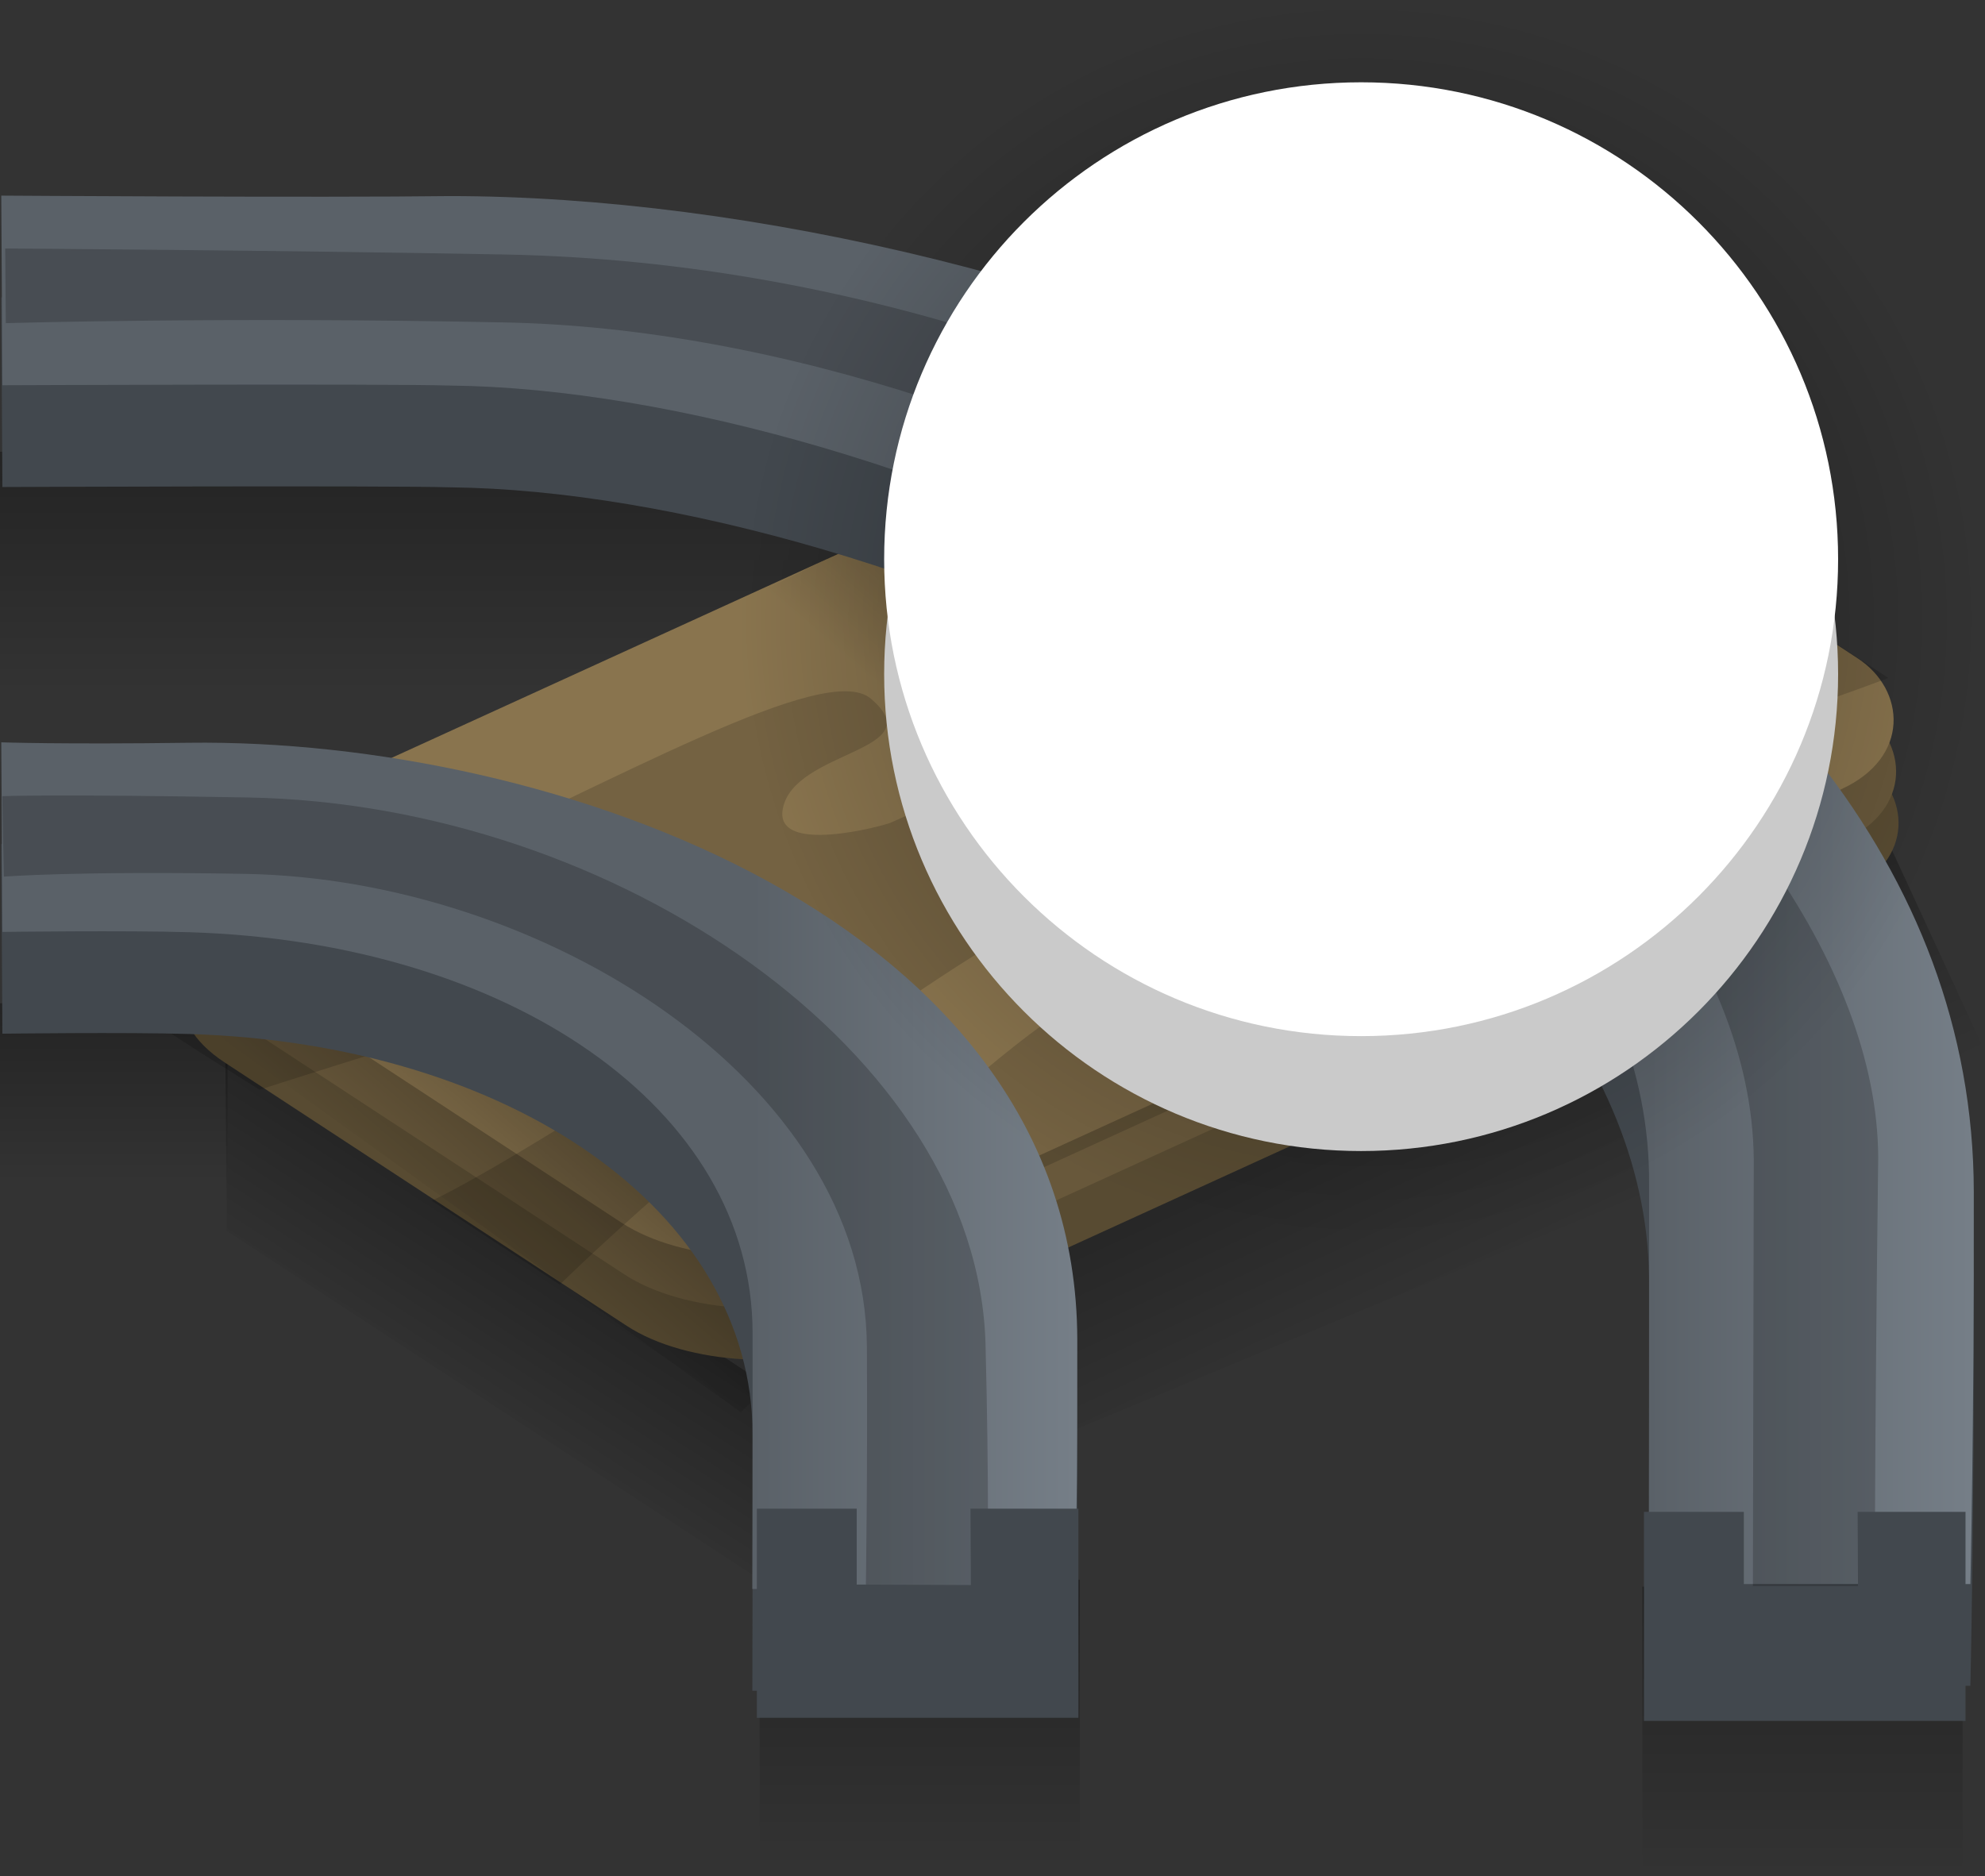 <svg version="1.1" xmlns="http://www.w3.org/2000/svg" xmlns:xlink="http://www.w3.org/1999/xlink" width="57.568" height="54.42" viewBox="0,0,57.568,54.42"><rect x="0" y="0" width="57.568" height="54.42" fill="#333333" stroke="none"/><defs><linearGradient x1="203.825" y1="192.881" x2="203.825" y2="198.081" gradientUnits="userSpaceOnUse" id="color-1"><stop offset="0" stop-color="#000000" stop-opacity="0.302"/><stop offset="1" stop-color="#000000" stop-opacity="0"/></linearGradient><linearGradient x1="213.125" y1="176.881" x2="213.125" y2="183.881" gradientUnits="userSpaceOnUse" id="color-2"><stop offset="0" stop-color="#000000" stop-opacity="0.302"/><stop offset="1" stop-color="#000000" stop-opacity="0"/></linearGradient><linearGradient x1="215.345" y1="199.008" x2="212.255" y2="203.814" gradientUnits="userSpaceOnUse" id="color-3"><stop offset="0" stop-color="#000000" stop-opacity="0.302"/><stop offset="1" stop-color="#000000" stop-opacity="0"/></linearGradient><linearGradient x1="239.35" y1="194.753" x2="242.465" y2="201.497" gradientUnits="userSpaceOnUse" id="color-4"><stop offset="0" stop-color="#000000" stop-opacity="0.302"/><stop offset="1" stop-color="#000000" stop-opacity="0"/></linearGradient><linearGradient x1="252.8" y1="209.8" x2="252.8" y2="218.2" gradientUnits="userSpaceOnUse" id="color-5"><stop offset="0" stop-color="#000000" stop-opacity="0.302"/><stop offset="1" stop-color="#000000" stop-opacity="0"/></linearGradient><linearGradient x1="227.2" y1="209.6" x2="227.2" y2="218" gradientUnits="userSpaceOnUse" id="color-6"><stop offset="0" stop-color="#000000" stop-opacity="0.302"/><stop offset="1" stop-color="#000000" stop-opacity="0"/></linearGradient><linearGradient x1="219.846" y1="196.337" x2="215.587" y2="201.342" gradientUnits="userSpaceOnUse" id="color-7"><stop offset="0" stop-color="#000000" stop-opacity="0.38"/><stop offset="1" stop-color="#000000" stop-opacity="0"/></linearGradient><linearGradient x1="236.396" y1="183.888" x2="232.137" y2="188.892" gradientUnits="userSpaceOnUse" id="color-8"><stop offset="0" stop-color="#000000" stop-opacity="0.38"/><stop offset="1" stop-color="#000000" stop-opacity="0"/></linearGradient><linearGradient x1="231.669" y1="180.018" x2="222.344" y2="180.018" gradientUnits="userSpaceOnUse" id="color-9"><stop offset="0" stop-color="#757e87"/><stop offset="1" stop-color="#5a6168"/></linearGradient><linearGradient x1="257.669" y1="179.875" x2="248.344" y2="179.875" gradientUnits="userSpaceOnUse" id="color-10"><stop offset="0" stop-color="#757e87"/><stop offset="1" stop-color="#5a6168"/></linearGradient><radialGradient cx="240" cy="181.75" r="18.042" gradientUnits="userSpaceOnUse" id="color-11"><stop offset="0" stop-color="#000000" stop-opacity="0.502"/><stop offset="1" stop-color="#000000" stop-opacity="0"/></radialGradient></defs><g transform="translate(-200.525,-163.78)"><g data-paper-data="{&quot;isPaintingLayer&quot;:true}" fill-rule="nonzero" stroke="none" stroke-width="0" stroke-linecap="butt" stroke-linejoin="miter" stroke-miterlimit="10" stroke-dasharray="" stroke-dashoffset="0" style="mix-blend-mode: normal"><path d="M200.525,198.081v-5.2h6.6v5.2z" fill="url(#color-1)"/><path d="M200.525,183.881v-7h25.2v7z" fill="url(#color-2)"/><path d="M207.106,199.484l-0.053,-5.807l16.298,10.661l0.053,5.807z" data-paper-data="{&quot;index&quot;:null}" fill="url(#color-3)"/><path d="M223.722,201.972l31.255,-14.438l3.115,6.744l-34.398,14.295z" data-paper-data="{&quot;index&quot;:null}" fill="url(#color-4)"/><path d="M248.157,218.2v-8.4h9.286v8.4z" fill="url(#color-5)"/><path d="M222.557,218v-8.4h9.286v8.4z" fill="url(#color-6)"/><path d="M254.069,189.658c-7.281,3.325 -24.134,11.023 -28.458,12.998c-1.931,0.882 -5.162,0.724 -6.909,-0.42c-2.117,-1.387 -8.202,-5.373 -11.658,-7.637c-1.877,-1.23 -1.485,-2.897 0.26,-3.694c4.182,-1.91 21.755,-9.937 29.11,-13.296c2.011,-0.919 4.494,-0.679 6.273,0.487c3.76,2.463 9.751,6.388 11.859,7.768c1.389,0.91 1.534,2.875 -0.477,3.793z" data-paper-data="{&quot;index&quot;:null}" fill="#584b32"/><path d="M253.998,188.165c-7.281,3.325 -24.134,11.023 -28.458,12.998c-1.931,0.882 -5.162,0.724 -6.909,-0.42c-2.117,-1.387 -8.202,-5.373 -11.658,-7.637c-1.877,-1.23 -1.485,-2.897 0.26,-3.694c4.182,-1.91 21.755,-9.937 29.11,-13.296c2.011,-0.919 4.494,-0.679 6.273,0.487c3.76,2.463 9.751,6.388 11.859,7.768c1.389,0.91 1.534,2.875 -0.477,3.793z" data-paper-data="{&quot;index&quot;:null}" fill="#68583b"/><path d="M253.926,186.671c-7.281,3.325 -24.134,11.023 -28.458,12.998c-1.931,0.882 -5.162,0.724 -6.909,-0.42c-2.117,-1.387 -8.202,-5.373 -11.658,-7.637c-1.877,-1.23 -1.485,-2.897 0.26,-3.694c4.182,-1.91 21.755,-9.937 29.11,-13.296c2.011,-0.919 4.494,-0.679 6.273,0.487c3.76,2.463 9.751,6.388 11.859,7.768c1.389,0.91 1.534,2.875 -0.477,3.793z" data-paper-data="{&quot;index&quot;:null}" fill="#89744e"/><path d="M206.176,193.334l5.483,-2.761l13.792,10.795l-3.441,3.375z" data-paper-data="{&quot;index&quot;:null}" fill="url(#color-7)"/><path d="M222.726,180.884l5.483,-2.761l18.592,13.595l-7.441,3.975z" data-paper-data="{&quot;index&quot;:null}" fill="url(#color-8)"/><path d="M245.659,177.136c0,0 -9.12,4.483 -16.636,5.344c-6.185,0.709 13.088,-7.669 13.088,-7.669z" data-paper-data="{&quot;index&quot;:null}" fill-opacity="0.153" fill="#000000"/><path d="M247.584,189.969l-23.739,10.843c0,0 3.058,-4.275 4.628,-5.495c1.571,-1.22 4.214,-3.973 11.741,-6.114c7.528,-2.141 7.369,0.767 7.369,0.767z" data-paper-data="{&quot;index&quot;:null}" fill-opacity="0.153" fill="#000000"/><path d="M255.289,183.444c0,0 -10.218,3.916 -14.938,3.817c-9.491,-0.198 -23.592,13.781 -23.592,13.781l-3.717,-2.435c0,0 1.108,-0.473 4.787,-2.783c1.03,-0.945 2.529,-2.562 3.843,-4.041c0.993,-1.117 -13.62,3.604 -13.62,3.604c0,0 -2.367,-1.467 -3.194,-2.054c-0.58,-0.412 -1.27,-1.522 -1.27,-1.522c0,0 3.446,-0.251 8.338,-2.461c6.61,-2.987 12.551,-6.423 13.859,-5.302c1.8,1.542 -2.249,1.476 -2.559,3.2c-0.244,1.353 2.958,0.473 3.137,0.392c7.443,-3.4 11.186,-3.041 16.17,-4.565c4.969,-1.519 6.505,-3.726 6.505,-3.726z" data-paper-data="{&quot;index&quot;:null}" fill-opacity="0.153" fill="#000000"/><path d="M200.594,193.763l-0.032,-5.5c0,0 1.726,0.062 5.436,0.013c10.486,-0.136 25.747,5.096 25.77,17.314c0.012,6.707 -0.099,7.23 -0.099,7.23h-2.896v-2.2l-3.311,-0.014l0.011,2.214h-3.129c0,0 0.011,-3.812 0.007,-7.431c-0.007,-6.508 -7.048,-11.333 -16.331,-11.618c-1.826,-0.056 -5.426,-0.009 -5.426,-0.009z" data-paper-data="{&quot;index&quot;:null}" fill="#42484e"/><path d="M200.594,177.906l-0.032,-5.5c0,0 9.298,0.062 13.008,0.013c17.201,0.006 44.176,9.954 44.198,28.885c0.012,6.707 -0.099,11.373 -0.099,11.373h-2.896v-2.2l-3.311,-0.014l0.011,2.214h-3.129c0,0 0.011,-7.955 0.007,-11.573c0.135,-13.365 -22.048,-23.047 -34.76,-23.189c-1.826,-0.056 -12.997,-0.009 -12.997,-0.009z" data-paper-data="{&quot;index&quot;:null}" fill="#42484e"/><path d="M200.594,190.811l-0.032,-5.5c0,0 1.726,0.062 5.436,0.013c10.486,-0.136 25.747,5.096 25.77,17.314c0.012,6.707 -0.099,7.23 -0.099,7.23h-9.325c0,0 0.011,-3.812 0.007,-7.431c-0.007,-6.508 -7.048,-11.333 -16.331,-11.618c-1.826,-0.056 -5.426,-0.009 -5.426,-0.009z" data-paper-data="{&quot;index&quot;:null}" fill="url(#color-9)"/><path d="M200.594,174.954l-0.032,-5.5c0,0 9.298,0.062 13.008,0.013c17.201,0.006 44.176,9.954 44.198,28.885c0.012,6.707 -0.099,11.373 -0.099,11.373h-9.325c0,0 0.011,-7.955 0.007,-11.573c0.135,-13.365 -22.048,-23.047 -34.76,-23.189c-1.826,-0.056 -12.997,-0.009 -12.997,-0.009z" data-paper-data="{&quot;index&quot;:null}" fill="url(#color-10)"/><path d="M200.636,189.206l-0.046,-2.333c0,0 1.495,-0.064 7.127,0.038c10.66,0.192 21.166,7.403 21.39,15.867c0.103,3.891 0.066,7.005 0.066,7.005h-3.537c0,0 0.053,-3.29 0.03,-6.943c-0.047,-7.721 -9.443,-13.56 -18.02,-13.713c-4.92,-0.088 -7.01,0.08 -7.01,0.08z" data-paper-data="{&quot;index&quot;:null}" fill-opacity="0.204" fill="#000000"/><path d="M200.694,173.154l-0.018,-2.167c0,0 8.034,0.054 14.446,0.174c21.237,0.386 39.828,15.092 39.874,26.191c-0.109,8.936 -0.097,12.429 -0.097,12.429h-3.537c0,0 0.011,-6.553 0.025,-12.374c-0.11,-11.975 -20.415,-23.996 -36.296,-24.276c-8.064,-0.165 -14.396,0.022 -14.396,0.022z" data-paper-data="{&quot;index&quot;:null}" fill-opacity="0.204" fill="#000000"/><path d="M231.8,213.604h-9.325v-6.064h2.896v2.2l3.311,0.014l-0.011,-2.214h3.129z" fill="#42484e"/><path d="M257.528,213.695h-9.325v-6.064h2.896v2.2l3.311,0.014l-0.011,-2.214h3.129z" fill="#42484e"/><path d="M258.042,181.75c0,9.925 -8.078,17.97 -18.042,17.97c-9.964,0 -18.042,-8.046 -18.042,-17.97c0,-9.925 8.078,-17.97 18.042,-17.97c9.964,0 18.042,8.046 18.042,17.97z" fill="url(#color-11)"/><path d="M226.167,183.333c0,-7.64 6.193,-13.833 13.833,-13.833c7.64,0 13.833,6.193 13.833,13.833c0,7.64 -6.193,13.833 -13.833,13.833c-7.64,0 -13.833,-6.193 -13.833,-13.833z" fill="#cacaca"/><path d="M226.167,180c0,-7.64 6.193,-13.833 13.833,-13.833c7.64,0 13.833,6.193 13.833,13.833c0,7.64 -6.193,13.833 -13.833,13.833c-7.64,0 -13.833,-6.193 -13.833,-13.833z" fill="#ffffff"/></g></g></svg>